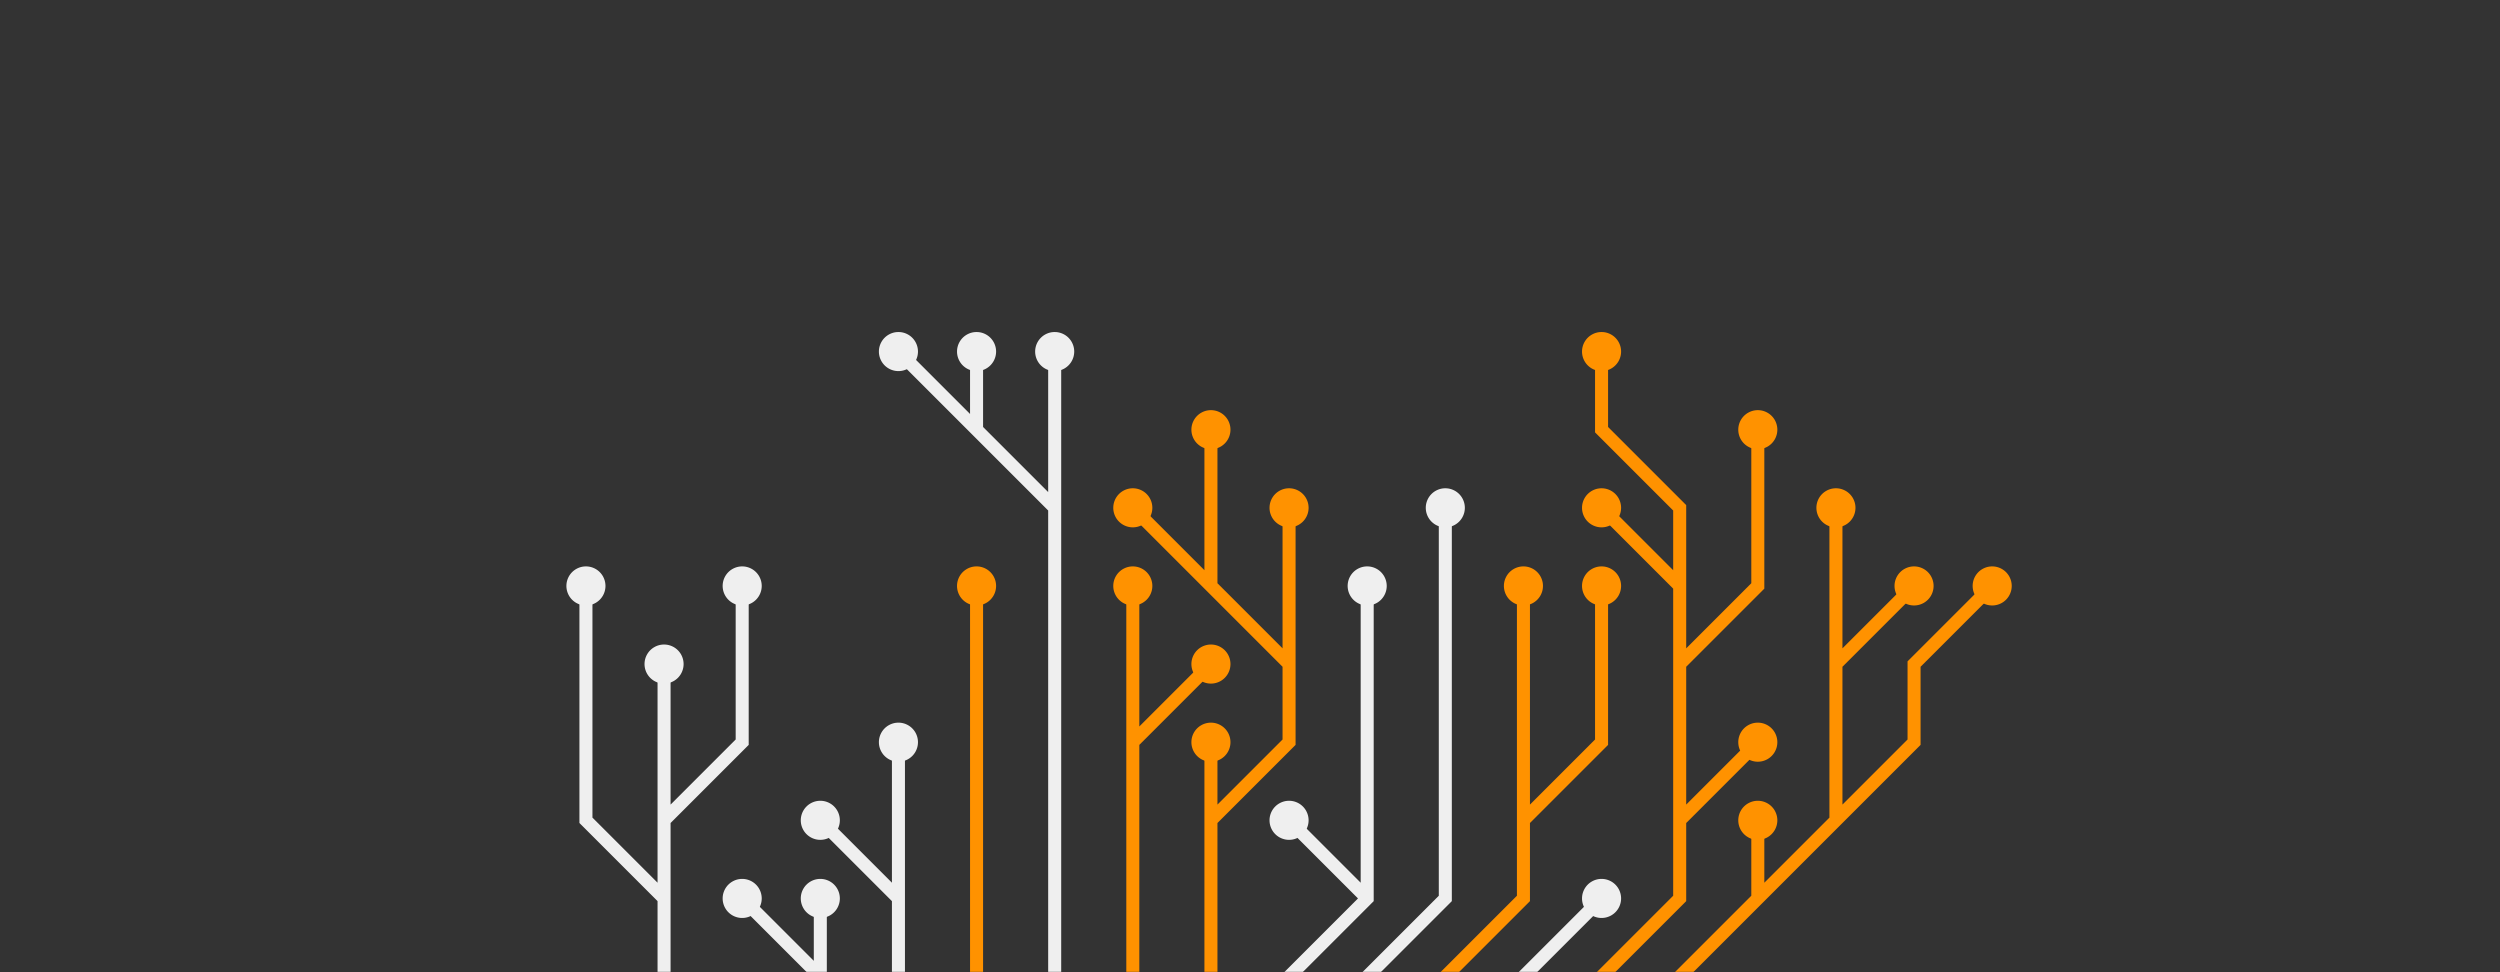 <svg xmlns="http://www.w3.org/2000/svg" version="1.1" xmlns:xlink="http://www.w3.org/1999/xlink" xmlns:svgjs="http://svgjs.dev/svgjs" width="1440" height="560" preserveAspectRatio="none" viewBox="0 0 1440 560">
    <rect x="0" y="0" width="1440" height="560" fill="#333333" stroke="none"/>
    <g mask="url(&quot;#SvgjsMask1426&quot;)" fill="none">
        <g mask="url(&quot;#SvgjsMask1427&quot;)">
            <path d="M787.5 517.5L742.5 472.5M742.5 607.5L742.5 562.5L787.5 517.5L787.5 472.5L787.5 427.5L787.5 382.5L787.5 337.5" stroke="rgba(239, 239, 239, 1)" stroke-width="7.5"></path>
            <path d="M776.25 337.5 a11.25 11.25 0 1 0 22.5 0 a11.25 11.25 0 1 0 -22.5 0zM731.25 472.5 a11.25 11.25 0 1 0 22.5 0 a11.25 11.25 0 1 0 -22.5 0z" fill="rgba(239, 239, 239, 1)"></path>
            <path d="M697.5 472.5L697.5 427.5M742.5 382.5L742.5 337.5L742.5 292.5M697.5 337.5L652.5 292.5M697.5 607.5L697.5 562.5L697.5 517.5L697.5 472.5L742.5 427.5L742.5 382.5L697.5 337.5L697.5 292.5L697.5 247.5" stroke="rgba(255, 146, 0, 1)" stroke-width="7.5"></path>
            <path d="M686.25 247.5 a11.25 11.25 0 1 0 22.5 0 a11.25 11.25 0 1 0 -22.5 0zM686.25 427.5 a11.25 11.25 0 1 0 22.5 0 a11.25 11.25 0 1 0 -22.5 0zM731.25 292.5 a11.25 11.25 0 1 0 22.5 0 a11.25 11.25 0 1 0 -22.5 0zM641.25 292.5 a11.25 11.25 0 1 0 22.5 0 a11.25 11.25 0 1 0 -22.5 0z" fill="rgba(255, 146, 0, 1)"></path>
            <path d="M787.5 607.5L787.5 562.5L832.5 517.5L832.5 472.5L832.5 427.5L832.5 382.5L832.5 337.5L832.5 292.5" stroke="rgba(239, 239, 239, 1)" stroke-width="7.5"></path>
            <path d="M821.25 292.5 a11.25 11.25 0 1 0 22.5 0 a11.25 11.25 0 1 0 -22.5 0z" fill="rgba(239, 239, 239, 1)"></path>
            <path d="M652.5 427.5L652.5 382.5L652.5 337.5M652.5 607.5L652.5 562.5L652.5 517.5L652.5 472.5L652.5 427.5L697.5 382.5" stroke="rgba(255, 146, 0, 1)" stroke-width="7.5"></path>
            <path d="M686.25 382.5 a11.25 11.25 0 1 0 22.5 0 a11.25 11.25 0 1 0 -22.5 0zM641.25 337.5 a11.25 11.25 0 1 0 22.5 0 a11.25 11.25 0 1 0 -22.5 0z" fill="rgba(255, 146, 0, 1)"></path>
            <path d="M877.5 472.5L922.5 427.5L922.5 382.5L922.5 337.5M832.5 607.5L832.5 562.5L877.5 517.5L877.5 472.5L877.5 427.5L877.5 382.5L877.5 337.5" stroke="rgba(255, 146, 0, 1)" stroke-width="7.5"></path>
            <path d="M866.25 337.5 a11.25 11.25 0 1 0 22.5 0 a11.25 11.25 0 1 0 -22.5 0zM911.25 337.5 a11.25 11.25 0 1 0 22.5 0 a11.25 11.25 0 1 0 -22.5 0z" fill="rgba(255, 146, 0, 1)"></path>
            <path d="M607.5 292.5L607.5 247.5L607.5 202.5M562.5 247.5L517.5 202.5M607.5 607.5L607.5 562.5L607.5 517.5L607.5 472.5L607.5 427.5L607.5 382.5L607.5 337.5L607.5 292.5L562.5 247.5L562.5 202.5" stroke="rgba(239, 239, 239, 1)" stroke-width="7.5"></path>
            <path d="M551.25 202.5 a11.25 11.25 0 1 0 22.5 0 a11.25 11.25 0 1 0 -22.5 0zM596.25 202.5 a11.25 11.25 0 1 0 22.5 0 a11.25 11.25 0 1 0 -22.5 0zM506.25 202.5 a11.25 11.25 0 1 0 22.5 0 a11.25 11.25 0 1 0 -22.5 0z" fill="rgba(239, 239, 239, 1)"></path>
            <path d="M877.5 607.5L877.5 562.5L922.5 517.5" stroke="rgba(239, 239, 239, 1)" stroke-width="7.5"></path>
            <path d="M911.25 517.5 a11.25 11.25 0 1 0 22.5 0 a11.25 11.25 0 1 0 -22.5 0z" fill="rgba(239, 239, 239, 1)"></path>
            <path d="M562.5 607.5L562.5 562.5L562.5 517.5L562.5 472.5L562.5 427.5L562.5 382.5L562.5 337.5" stroke="rgba(255, 146, 0, 1)" stroke-width="7.5"></path>
            <path d="M551.25 337.5 a11.25 11.25 0 1 0 22.5 0 a11.25 11.25 0 1 0 -22.5 0z" fill="rgba(255, 146, 0, 1)"></path>
            <path d="M967.5 472.5L1012.5 427.5M967.5 337.5L967.5 292.5L922.5 247.5L922.5 202.5M967.5 382.5L1012.5 337.5L1012.5 292.5L1012.5 247.5M922.5 607.5L922.5 562.5L967.5 517.5L967.5 472.5L967.5 427.5L967.5 382.5L967.5 337.5L922.5 292.5" stroke="rgba(255, 146, 0, 1)" stroke-width="7.5"></path>
            <path d="M911.25 292.5 a11.25 11.25 0 1 0 22.5 0 a11.25 11.25 0 1 0 -22.5 0zM1001.25 427.5 a11.25 11.25 0 1 0 22.5 0 a11.25 11.25 0 1 0 -22.5 0zM911.25 202.5 a11.25 11.25 0 1 0 22.5 0 a11.25 11.25 0 1 0 -22.5 0zM1001.25 247.5 a11.25 11.25 0 1 0 22.5 0 a11.25 11.25 0 1 0 -22.5 0z" fill="rgba(255, 146, 0, 1)"></path>
            <path d="M517.5 517.5L472.5 472.5M517.5 607.5L517.5 562.5L517.5 517.5L517.5 472.5L517.5 427.5" stroke="rgba(239, 239, 239, 1)" stroke-width="7.5"></path>
            <path d="M506.25 427.5 a11.25 11.25 0 1 0 22.5 0 a11.25 11.25 0 1 0 -22.5 0zM461.25 472.5 a11.25 11.25 0 1 0 22.5 0 a11.25 11.25 0 1 0 -22.5 0z" fill="rgba(239, 239, 239, 1)"></path>
            <path d="M1057.5 472.5L1102.5 427.5L1102.5 382.5L1147.5 337.5M1012.5 517.5L1012.5 472.5M1057.5 382.5L1057.5 337.5L1057.5 292.5M967.5 607.5L967.5 562.5L1012.5 517.5L1057.5 472.5L1057.5 427.5L1057.5 382.5L1102.5 337.5" stroke="rgba(255, 146, 0, 1)" stroke-width="7.5"></path>
            <path d="M1091.25 337.5 a11.25 11.25 0 1 0 22.5 0 a11.25 11.25 0 1 0 -22.5 0zM1136.25 337.5 a11.25 11.25 0 1 0 22.5 0 a11.25 11.25 0 1 0 -22.5 0zM1001.25 472.5 a11.25 11.25 0 1 0 22.5 0 a11.25 11.25 0 1 0 -22.5 0zM1046.25 292.5 a11.25 11.25 0 1 0 22.5 0 a11.25 11.25 0 1 0 -22.5 0z" fill="rgba(255, 146, 0, 1)"></path>
            <path d="M472.5 562.5L472.5 517.5M472.5 607.5L472.5 562.5L427.5 517.5" stroke="rgba(239, 239, 239, 1)" stroke-width="7.5"></path>
            <path d="M416.25 517.5 a11.25 11.25 0 1 0 22.5 0 a11.25 11.25 0 1 0 -22.5 0zM461.25 517.5 a11.25 11.25 0 1 0 22.5 0 a11.25 11.25 0 1 0 -22.5 0z" fill="rgba(239, 239, 239, 1)"></path>
            <path d="M382.5 472.5L427.5 427.5L427.5 382.5L427.5 337.5M382.5 517.5L337.5 472.5L337.5 427.5L337.5 382.5L337.5 337.5M382.5 607.5L382.5 562.5L382.5 517.5L382.5 472.5L382.5 427.5L382.5 382.5" stroke="rgba(239, 239, 239, 1)" stroke-width="7.5"></path>
            <path d="M371.25 382.5 a11.25 11.25 0 1 0 22.5 0 a11.25 11.25 0 1 0 -22.5 0zM416.25 337.5 a11.25 11.25 0 1 0 22.5 0 a11.25 11.25 0 1 0 -22.5 0zM326.25 337.5 a11.25 11.25 0 1 0 22.5 0 a11.25 11.25 0 1 0 -22.5 0z" fill="rgba(239, 239, 239, 1)"></path>
        </g>
    </g>
    <defs>
        <mask id="SvgjsMask1426">
            <rect width="1440" height="560" fill="#ffffff"></rect>
        </mask>
        <mask id="SvgjsMask1427">
            <rect width="1440" height="560" fill="white"></rect>
            <path d="M781.87 337.5 a5.63 5.63 0 1 0 11.26 0 a5.63 5.63 0 1 0 -11.26 0zM736.87 472.5 a5.63 5.63 0 1 0 11.26 0 a5.63 5.63 0 1 0 -11.26 0z" fill="black"></path>
            <path d="M691.87 247.5 a5.63 5.63 0 1 0 11.26 0 a5.63 5.63 0 1 0 -11.26 0zM691.87 427.5 a5.63 5.63 0 1 0 11.26 0 a5.63 5.63 0 1 0 -11.26 0zM736.87 292.5 a5.63 5.63 0 1 0 11.26 0 a5.63 5.63 0 1 0 -11.26 0zM646.87 292.5 a5.63 5.63 0 1 0 11.26 0 a5.63 5.63 0 1 0 -11.26 0z" fill="black"></path>
            <path d="M826.87 292.5 a5.63 5.63 0 1 0 11.26 0 a5.63 5.63 0 1 0 -11.26 0z" fill="black"></path>
            <path d="M691.87 382.5 a5.63 5.63 0 1 0 11.26 0 a5.63 5.63 0 1 0 -11.26 0zM646.87 337.5 a5.63 5.63 0 1 0 11.26 0 a5.63 5.63 0 1 0 -11.26 0z" fill="black"></path>
            <path d="M871.87 337.5 a5.63 5.63 0 1 0 11.26 0 a5.63 5.63 0 1 0 -11.26 0zM916.87 337.5 a5.63 5.63 0 1 0 11.26 0 a5.63 5.63 0 1 0 -11.26 0z" fill="black"></path>
            <path d="M556.87 202.5 a5.63 5.63 0 1 0 11.26 0 a5.63 5.63 0 1 0 -11.26 0zM601.87 202.5 a5.63 5.63 0 1 0 11.26 0 a5.63 5.63 0 1 0 -11.26 0zM511.87 202.5 a5.63 5.63 0 1 0 11.26 0 a5.63 5.63 0 1 0 -11.26 0z" fill="black"></path>
            <path d="M916.87 517.5 a5.63 5.63 0 1 0 11.26 0 a5.63 5.63 0 1 0 -11.26 0z" fill="black"></path>
            <path d="M556.87 337.5 a5.63 5.63 0 1 0 11.26 0 a5.63 5.63 0 1 0 -11.26 0z" fill="black"></path>
            <path d="M916.87 292.5 a5.63 5.63 0 1 0 11.26 0 a5.63 5.63 0 1 0 -11.26 0zM1006.87 427.5 a5.63 5.63 0 1 0 11.26 0 a5.63 5.63 0 1 0 -11.26 0zM916.87 202.5 a5.63 5.63 0 1 0 11.26 0 a5.63 5.63 0 1 0 -11.26 0zM1006.87 247.5 a5.63 5.63 0 1 0 11.26 0 a5.63 5.63 0 1 0 -11.26 0z" fill="black"></path>
            <path d="M511.87 427.5 a5.63 5.63 0 1 0 11.26 0 a5.63 5.63 0 1 0 -11.26 0zM466.87 472.5 a5.63 5.63 0 1 0 11.26 0 a5.63 5.63 0 1 0 -11.26 0z" fill="black"></path>
            <path d="M1096.87 337.5 a5.63 5.63 0 1 0 11.26 0 a5.63 5.63 0 1 0 -11.26 0zM1141.87 337.5 a5.63 5.63 0 1 0 11.26 0 a5.63 5.63 0 1 0 -11.26 0zM1006.87 472.5 a5.63 5.63 0 1 0 11.26 0 a5.63 5.63 0 1 0 -11.26 0zM1051.87 292.5 a5.63 5.63 0 1 0 11.26 0 a5.63 5.63 0 1 0 -11.26 0z" fill="black"></path>
            <path d="M421.87 517.5 a5.63 5.63 0 1 0 11.26 0 a5.63 5.63 0 1 0 -11.26 0zM466.87 517.5 a5.63 5.63 0 1 0 11.26 0 a5.63 5.63 0 1 0 -11.26 0z" fill="black"></path>
            <path d="M376.87 382.5 a5.63 5.63 0 1 0 11.26 0 a5.63 5.63 0 1 0 -11.26 0zM421.87 337.5 a5.63 5.63 0 1 0 11.26 0 a5.63 5.63 0 1 0 -11.26 0zM331.87 337.5 a5.63 5.63 0 1 0 11.26 0 a5.63 5.63 0 1 0 -11.26 0z" fill="black"></path>
        </mask>
    </defs>
</svg>